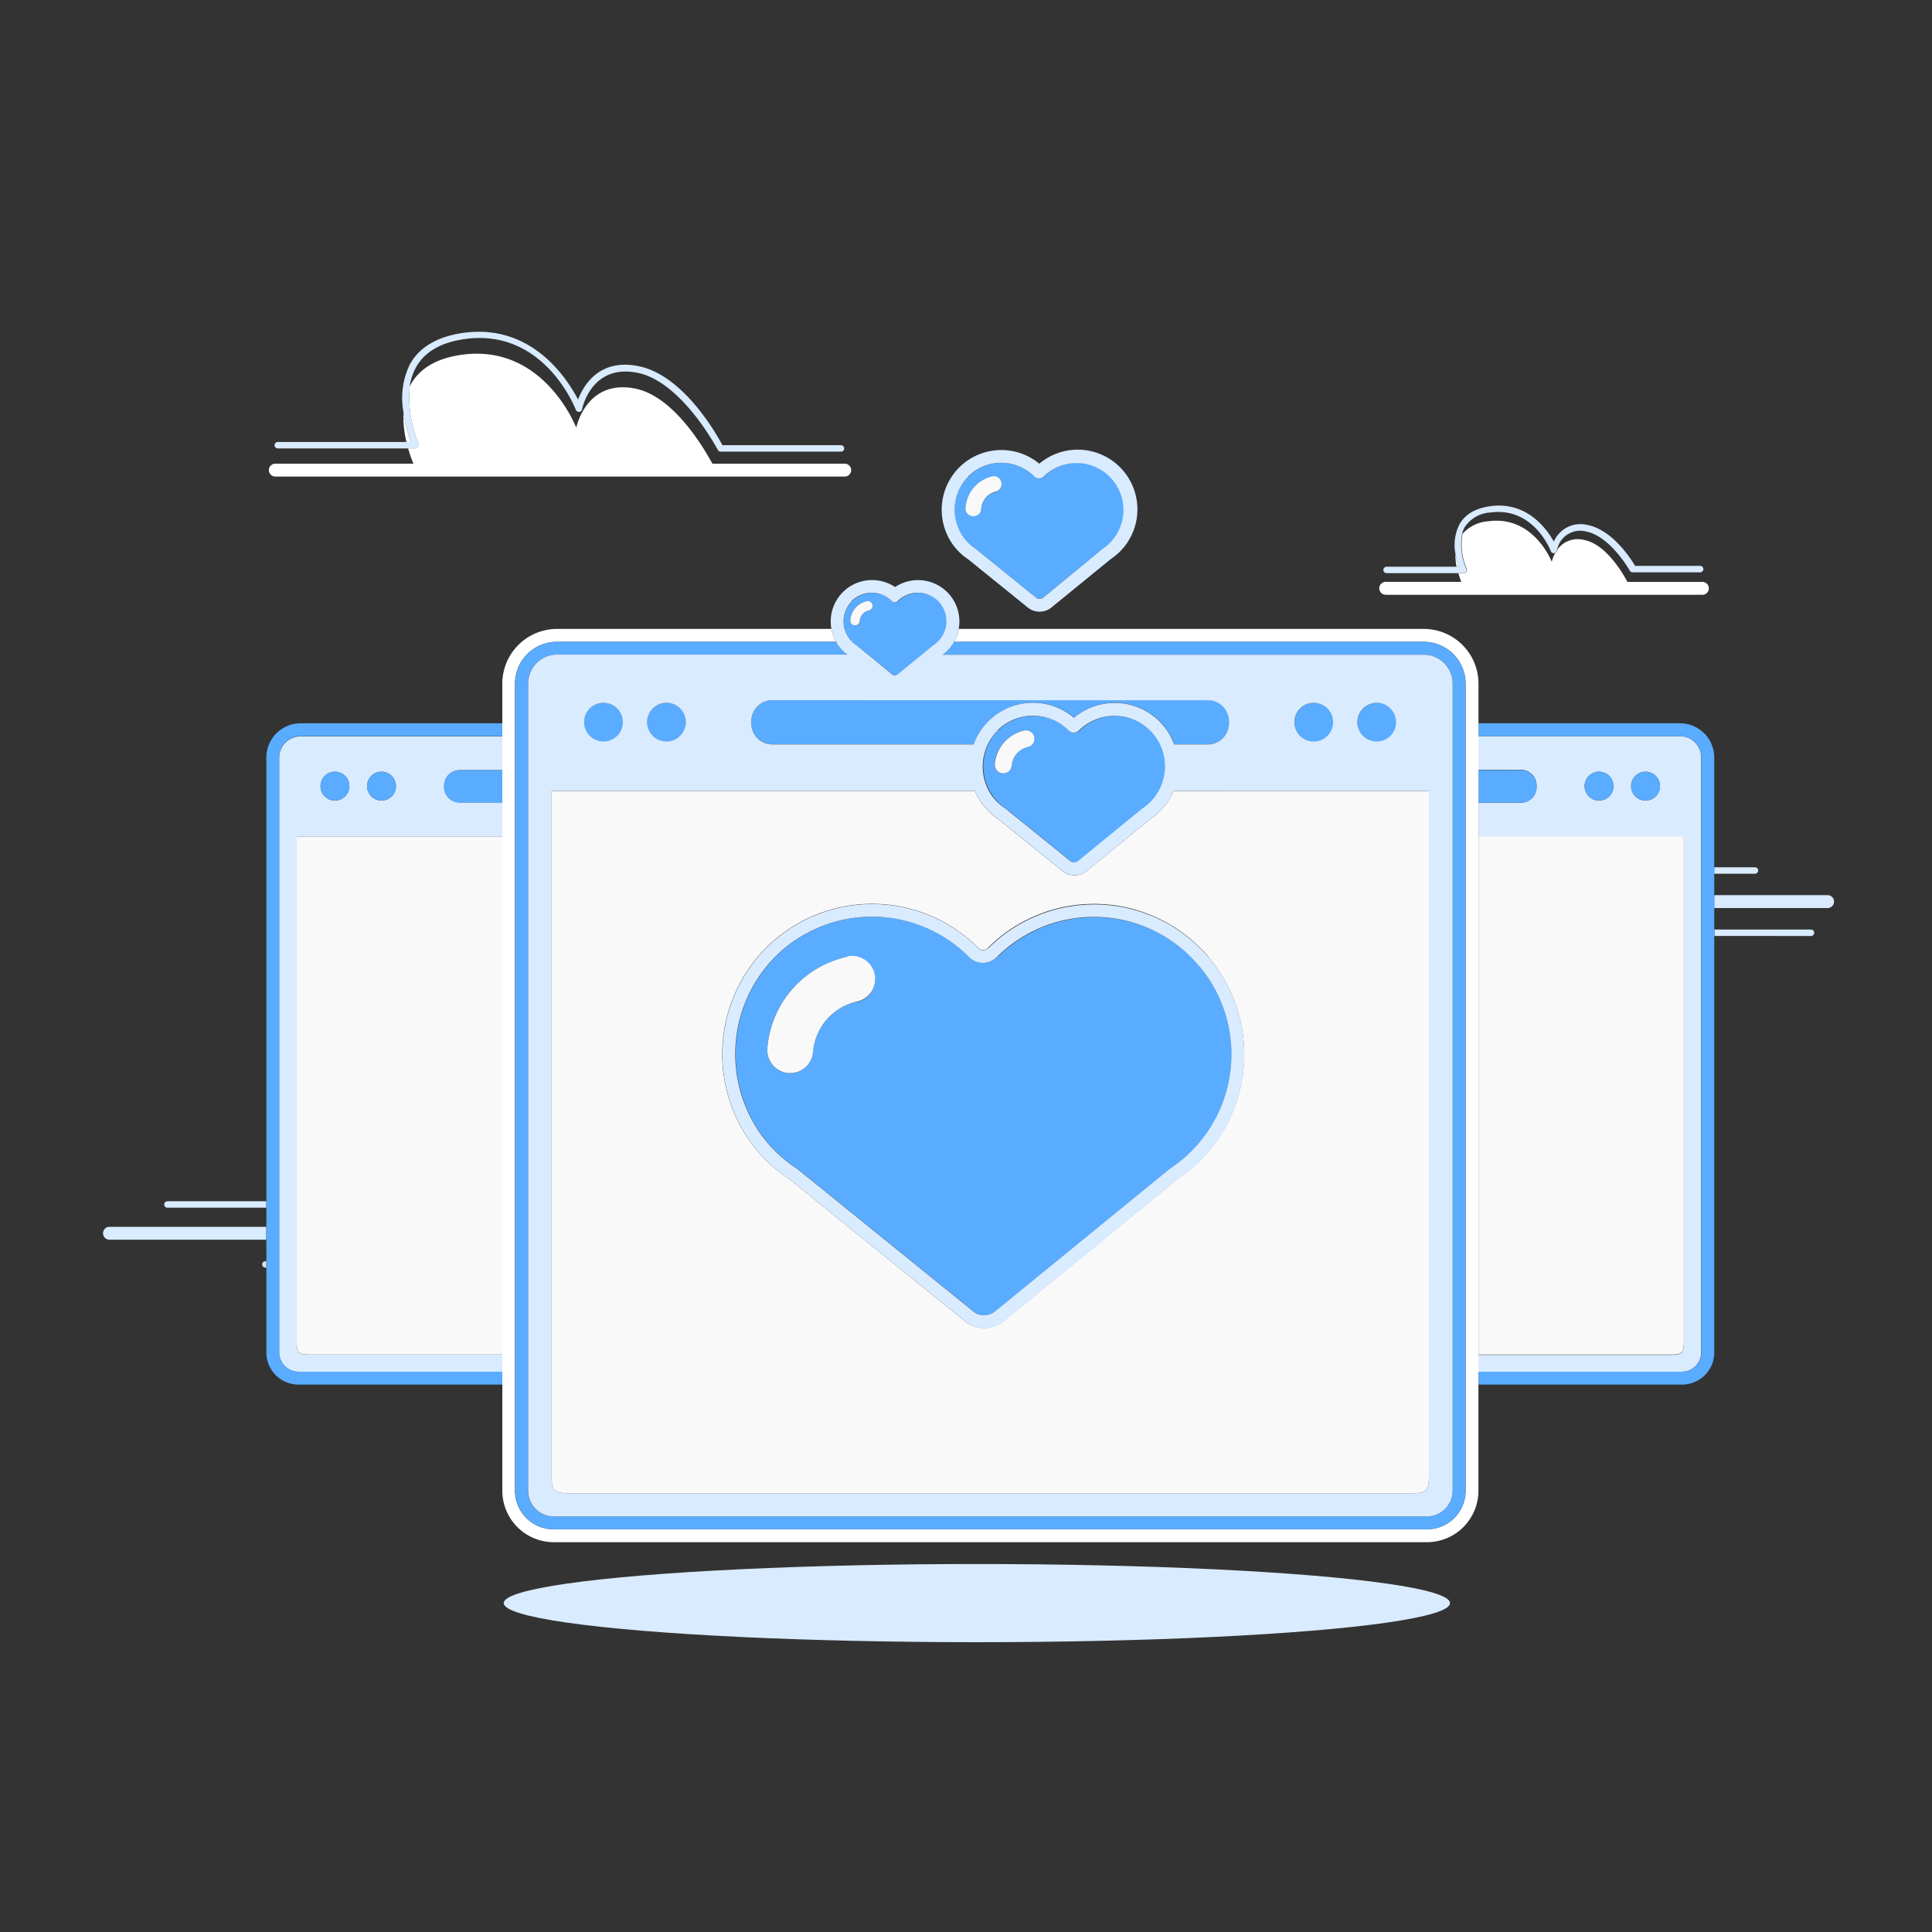 <svg id="Layer_1" data-name="Layer 1" xmlns="http://www.w3.org/2000/svg" viewBox="0 0 300 300"><rect x="0" y="0" width="300" height="300" fill="#333333" stroke="none"/><defs><style>.cls-1{fill:none;}.cls-2{fill:#d9ebff;}.cls-3{fill:#e1e1e6;}.cls-4{fill:#fff;}.cls-5{fill:#59acff;}.cls-6{fill:#f9f9fa;}</style></defs><title>Onvoarding-</title><path class="cls-1" d="M240.85,85.58c-.11-.28-2.77-6.88-9.33-6a5.09,5.09,0,0,0-4.06,2.31,4.29,4.29,0,0,0-.39,1,5.92,5.92,0,0,1,4-1.95c7.07-1,9.86,6.3,9.86,6.3a5.41,5.41,0,0,1,.55-1.4.47.47,0,0,1-.14.06A.48.48,0,0,1,240.85,85.58Z"/><path class="cls-2" d="M283.79,139h-17.6v2h17.6a1,1,0,0,0,0-2Z"/><path class="cls-2" d="M272.51,135.67a.5.5,0,0,0,0-1h-6.32v1Z"/><path class="cls-2" d="M281.21,145.34a.5.5,0,0,0,0-1h-15v1Z"/><path class="cls-2" d="M17,190.5a1,1,0,0,0,0,2H41.35v-2Z"/><path class="cls-2" d="M26,186.53a.5.5,0,1,0,0,1H41.35v-1Z"/><path class="cls-3" d="M41.21,195.84a.5.5,0,0,0,0,1h.14v-1Z"/><path class="cls-4" d="M62.65,64a17.13,17.13,0,0,0,.46,4.63h.72A22,22,0,0,1,62.65,64Z"/><path class="cls-2" d="M65,69.39a.5.5,0,0,0,0-.48A18.91,18.91,0,0,1,63.62,60a8.63,8.63,0,0,1,1-3c1.33-2.38,3.88-3.85,7.6-4.36,12.16-1.66,17,10.5,17.2,11a.51.51,0,0,0,.51.32.5.5,0,0,0,.45-.4c.06-.29,1.49-7,8.48-5.7s12.55,11.93,12.6,12a.5.5,0,0,0,.45.27h18.68a.5.5,0,0,0,0-1H112.18c-.94-1.76-6.14-11-13.17-12.3-6-1.14-8.39,3-9.25,5.21C88.11,58.88,82.65,50.23,72,51.68c-4,.55-6.85,2.19-8.34,4.86A12,12,0,0,0,62.65,64a22,22,0,0,0,1.18,4.63H43.13a.5.5,0,0,0,0,1H64.58A.5.5,0,0,0,65,69.39Z"/><path class="cls-4" d="M42.75,74h88.42a1,1,0,0,0,0-2H110.62c-1.84-3.37-6.39-10.6-12.07-11.68-7.56-1.44-9.07,6.09-9.07,6.09s-5-13.06-17.73-11.33c-4.54.62-6.95,2.57-8.13,4.93A18.91,18.91,0,0,0,65,68.92a.5.5,0,0,1-.46.7H63.37A19.58,19.58,0,0,0,64.2,72H42.75a1,1,0,0,0,0,2Z"/><path class="cls-2" d="M43.35,117.62v92.5A3,3,0,0,0,46.42,213H78v-2.65H48c-1.61,0-1.92-.32-1.92-1.93v-78.5H78V124.6h-6.6a2.42,2.42,0,0,1-2.42-2.42V122a2.42,2.42,0,0,1,2.42-2.42H78v-5.23H46.67A3.31,3.31,0,0,0,43.35,117.62Zm15.88,2.21A2.24,2.24,0,1,1,57,122.07,2.24,2.24,0,0,1,59.24,119.83Zm-7.22,0a2.24,2.24,0,1,1-2.24,2.24A2.24,2.24,0,0,1,52,119.83Z"/><path class="cls-5" d="M46.42,213a3,3,0,0,1-3.07-2.88v-92.5a3.31,3.31,0,0,1,3.31-3.31H78v-2H46.67a5.32,5.32,0,0,0-5.31,5.31v92.5A5,5,0,0,0,46.42,215H78v-2Z"/><path class="cls-6" d="M46.08,208.41c0,1.61.32,1.93,1.92,1.93H78V129.91H46.08Z"/><circle class="cls-5" cx="52.02" cy="122.07" r="2.24"/><circle class="cls-5" cx="59.24" cy="122.07" r="2.24"/><path class="cls-5" d="M68.94,122v.22a2.42,2.42,0,0,0,2.42,2.42H78v-5.06h-6.6A2.42,2.42,0,0,0,68.94,122Z"/><path class="cls-2" d="M236.18,119.54A2.42,2.42,0,0,1,238.6,122v.22a2.42,2.42,0,0,1-2.42,2.42h-6.6v5.32h31.89v78.5c0,1.61-.32,1.93-1.92,1.93h-30V213h31.54a3,3,0,0,0,3.07-2.88v-92.5a3.31,3.31,0,0,0-3.31-3.31h-31.3v5.23Zm19.34.29a2.24,2.24,0,1,1-2.24,2.24A2.24,2.24,0,0,1,255.52,119.83Zm-7.22,0a2.24,2.24,0,1,1-2.24,2.24A2.24,2.24,0,0,1,248.31,119.83Z"/><path class="cls-5" d="M266.19,135.67V117.62a5.32,5.32,0,0,0-5.31-5.31h-31.3v2h31.3a3.31,3.31,0,0,1,3.31,3.31v92.5a3,3,0,0,1-3.07,2.88H229.58v2h31.54a5,5,0,0,0,5.07-4.88V135.67Z"/><path class="cls-6" d="M261.47,208.41v-78.5H229.58v80.43h30C261.15,210.34,261.47,210,261.47,208.41Z"/><path class="cls-5" d="M238.6,122.17V122a2.42,2.42,0,0,0-2.42-2.42h-6.6v5.06h6.6A2.42,2.42,0,0,0,238.6,122.17Z"/><circle class="cls-5" cx="248.31" cy="122.07" r="2.24"/><circle class="cls-5" cx="255.52" cy="122.07" r="2.24"/><path class="cls-4" d="M229.58,210.34V106.15a8.5,8.5,0,0,0-8.49-8.49H148.87a6.33,6.33,0,0,1-.72,2h72.94a6.5,6.5,0,0,1,6.49,6.49V231.57a6,6,0,0,1-6.16,5.9H86.13a6,6,0,0,1-6.16-5.9V106.15a6.5,6.5,0,0,1,6.49-6.49h43.37a6.38,6.38,0,0,1-.73-2H86.46A8.5,8.5,0,0,0,78,106.15V231.57a8,8,0,0,0,8.16,7.9H221.41a8,8,0,0,0,8.16-7.9V210.34Z"/><path class="cls-5" d="M146.38,101.65h74.71a4.49,4.49,0,0,1,4.49,4.49V231.57a4,4,0,0,1-4.16,3.9H86.13a4,4,0,0,1-4.16-3.9V106.15a4.49,4.49,0,0,1,4.49-4.49h45.15A6.28,6.28,0,0,1,130,100c-.07-.11-.12-.23-.19-.35H86.46A6.5,6.5,0,0,0,80,106.15V231.57a6,6,0,0,0,6.16,5.9H221.41a6,6,0,0,0,6.16-5.9V106.15a6.5,6.5,0,0,0-6.49-6.49H148.14c-.07.13-.13.27-.22.39A6.39,6.39,0,0,1,146.38,101.65Z"/><path class="cls-6" d="M181.35,124.44a9.82,9.82,0,0,1-2.68,2.71l-9.94,8.11a3,3,0,0,1-3.74,0l-10-8.08a9.63,9.63,0,0,1-2.78-2.8,9.78,9.78,0,0,1-.82-1.55H85.66V229.26c0,2.18.43,2.61,2.61,2.61h131c2.18,0,2.61-.43,2.61-2.61V122.82H182.22A9.67,9.67,0,0,1,181.35,124.44Zm6.36,24.26a23.29,23.29,0,0,1-4.86,34.38L155.75,205.2a4.71,4.71,0,0,1-2.93,1,4.66,4.66,0,0,1-2.93-1l-27.27-22.07a22.78,22.78,0,0,1-6.71-6.71A23.42,23.42,0,0,1,119,147.13a23.28,23.28,0,0,1,32.92.06l0,0a1,1,0,0,0,.73.32,1.08,1.08,0,0,0,.78-.36,23.3,23.3,0,0,1,34.28,1.51Z"/><circle class="cls-5" cx="93.72" cy="112.17" r="3.03"/><circle class="cls-5" cx="103.5" cy="112.17" r="3.03"/><path class="cls-5" d="M116.66,112v.29a3.28,3.28,0,0,0,3.28,3.28h31.29a9.82,9.82,0,0,1,15.58-4.13,9.83,9.83,0,0,1,15.56,4.13h5.23a3.28,3.28,0,0,0,3.28-3.28V112a3.28,3.28,0,0,0-3.28-3.28H119.94A3.28,3.28,0,0,0,116.66,112Z"/><circle class="cls-5" cx="204.04" cy="112.17" r="3.03"/><circle class="cls-5" cx="213.82" cy="112.17" r="3.03"/><path class="cls-5" d="M154.85,148.61l0,0a3.05,3.05,0,0,1-2.16.91,3,3,0,0,1-2.15-.91l0,0a21.28,21.28,0,0,0-30.1-.06,21.52,21.52,0,0,0-2.8,26.77,20.76,20.76,0,0,0,6.21,6.18l27.35,22.14a2.65,2.65,0,0,0,1.67.59,2.69,2.69,0,0,0,1.68-.59l27.17-22.17a21.31,21.31,0,1,0-26.82-32.86Zm-21.77,6.93a8.74,8.74,0,0,0-6.84,7.84,3.56,3.56,0,0,1-3.54,3.27,1.84,1.84,0,0,1-.29,0,3.58,3.58,0,0,1-3.27-3.84,15.81,15.81,0,0,1,12.38-14.21,3.56,3.56,0,1,1,1.55,7Z"/><path class="cls-2" d="M153.44,147.19a1.08,1.08,0,0,1-.78.36,1,1,0,0,1-.73-.32l0,0a23.28,23.28,0,0,0-32.92-.06,23.42,23.42,0,0,0-3.06,29.28,22.78,22.78,0,0,0,6.71,6.71l27.27,22.07a4.66,4.66,0,0,0,2.93,1,4.71,4.71,0,0,0,2.93-1l27.11-22.12a23.31,23.31,0,1,0-29.42-35.89Zm32.76,2.8a21.29,21.29,0,0,1-4.53,31.48L154.5,203.64a2.69,2.69,0,0,1-1.68.59,2.65,2.65,0,0,1-1.67-.59l-27.35-22.14a20.76,20.76,0,0,1-6.21-6.18,21.52,21.52,0,0,1,2.8-26.77,21.28,21.28,0,0,1,30.1.06l0,0a3,3,0,0,0,2.15.91,3.05,3.05,0,0,0,2.16-.91l0,0A21.3,21.3,0,0,1,186.19,150Z"/><path class="cls-6" d="M131.53,148.58a15.81,15.81,0,0,0-12.38,14.21,3.58,3.58,0,0,0,3.27,3.84,1.84,1.84,0,0,0,.29,0,3.56,3.56,0,0,0,3.54-3.27,8.74,8.74,0,0,1,6.84-7.84,3.56,3.56,0,1,0-1.55-7Z"/><path class="cls-4" d="M226,86a9.28,9.28,0,0,0,.17,2h.34A12.61,12.61,0,0,1,226,86Z"/><path class="cls-2" d="M227.68,88.8a.5.5,0,0,0,0-.48,9.6,9.6,0,0,1-.65-5.43,4.29,4.29,0,0,1,.39-1,5.09,5.09,0,0,1,4.06-2.31c6.56-.89,9.22,5.7,9.33,6a.48.48,0,0,0,.51.32.47.47,0,0,0,.14-.06.48.48,0,0,0,.3-.34s0-.1.05-.21a3.64,3.64,0,0,1,4.4-2.78c3.86.74,6.83,6.05,6.86,6.1a.5.5,0,0,0,.44.26H264a.5.5,0,0,0,0-1h-10.1c-.68-1.14-3.55-5.61-7.4-6.35a4.49,4.49,0,0,0-5.22,2.58c-1.16-2.08-4.24-6.26-9.85-5.5-2.32.32-3.94,1.26-4.8,2.82A7.1,7.1,0,0,0,226,86a12.61,12.61,0,0,0,.51,2h-11.2a.5.5,0,0,0,0,1h11.93A.5.5,0,0,0,227.68,88.8Z"/><path class="cls-4" d="M215.18,92.36h49.17a1,1,0,0,0,0-2H252.71c-1-1.87-3.55-5.91-6.72-6.51a3.89,3.89,0,0,0-4.13,1.44c0,.12-.05.2-.05.21a.48.48,0,0,1-.3.34,5.41,5.41,0,0,0-.55,1.4s-2.79-7.26-9.86-6.3a5.92,5.92,0,0,0-4,1.95,9.6,9.6,0,0,0,.65,5.43.5.5,0,0,1-.46.7h-.83a10.74,10.74,0,0,0,.46,1.33H215.17a1,1,0,0,0,0,2Z"/><ellipse class="cls-2" cx="151.69" cy="248.93" rx="73.47" ry="6.07"/><path class="cls-5" d="M156.19,125.56l10.06,8.14a1,1,0,0,0,.62.22,1,1,0,0,0,.62-.22l10-8.16a7.84,7.84,0,1,0-9.87-12.09h0a1.12,1.12,0,0,1-.8.34,1.11,1.11,0,0,1-.79-.34h0a7.83,7.83,0,0,0-11.07,0,7.92,7.92,0,0,0-1,9.85A7.64,7.64,0,0,0,156.19,125.56ZM159,113.44a1.31,1.31,0,1,1,.57,2.56,3.22,3.22,0,0,0-2.52,2.88,1.31,1.31,0,0,1-1.3,1.2h-.11a1.32,1.32,0,0,1-1.2-1.41A5.82,5.82,0,0,1,159,113.44Z"/><path class="cls-6" d="M155.68,120.08h.11a1.31,1.31,0,0,0,1.3-1.2A3.22,3.22,0,0,1,159.6,116a1.31,1.31,0,1,0-.57-2.56,5.82,5.82,0,0,0-4.56,5.23A1.32,1.32,0,0,0,155.68,120.08Z"/><path class="cls-5" d="M133,100.2l5.68,4.6a.55.55,0,0,0,.35.12.56.56,0,0,0,.35-.12l5.65-4.61a4.43,4.43,0,1,0-5.57-6.83h0a.63.63,0,0,1-.45.19.63.63,0,0,1-.45-.19h0a4.42,4.42,0,0,0-6.26,0,4.47,4.47,0,0,0-.58,5.56A4.32,4.32,0,0,0,133,100.2Zm1.61-6.84a.74.74,0,1,1,.32,1.45,1.82,1.82,0,0,0-1.42,1.63.74.74,0,0,1-.74.68h-.06a.74.74,0,0,1-.68-.8A3.29,3.29,0,0,1,134.59,93.36Z"/><path class="cls-2" d="M130,100a6.28,6.28,0,0,0,1.59,1.65H86.46A4.49,4.49,0,0,0,82,106.15V231.57a4,4,0,0,0,4.16,3.9H221.41a4,4,0,0,0,4.16-3.9V106.15a4.49,4.49,0,0,0-4.49-4.49H146.38a6.39,6.39,0,0,0,1.55-1.61c.08-.13.14-.26.22-.39a6.33,6.33,0,0,0,.72-2,6.42,6.42,0,0,0-9.88-6.5,6.42,6.42,0,0,0-9.16,8.5C129.9,99.77,129.94,99.89,130,100Zm-26.51,9.14a3,3,0,1,1-3,3A3,3,0,0,1,103.5,109.14Zm-9.78,0a3,3,0,1,1-3,3A3,3,0,0,1,93.72,109.14Zm128.17,13.68V229.26c0,2.18-.43,2.61-2.61,2.61h-131c-2.18,0-2.61-.43-2.61-2.61V122.82H151.4a9.78,9.78,0,0,0,.82,1.55,9.63,9.63,0,0,0,2.78,2.8l10,8.08a3,3,0,0,0,3.74,0l9.94-8.11a9.82,9.82,0,0,0,2.68-2.71,9.67,9.67,0,0,0,.86-1.62Zm-67-9.39a7.83,7.83,0,0,1,11.07,0h0a1.11,1.11,0,0,0,.79.34,1.12,1.12,0,0,0,.8-.34h0a7.84,7.84,0,1,1,9.87,12.09l-10,8.16a1,1,0,0,1-.62.22,1,1,0,0,1-.62-.22l-10.06-8.14a7.64,7.64,0,0,1-2.29-2.28A7.92,7.92,0,0,1,154.93,113.43Zm58.9-4.29a3,3,0,1,1-3,3A3,3,0,0,1,213.82,109.14Zm-9.78,0a3,3,0,1,1-3,3A3,3,0,0,1,204,109.14Zm-16.44-.4a3.28,3.28,0,0,1,3.28,3.28v.29a3.28,3.28,0,0,1-3.28,3.28h-5.23a9.7,9.7,0,0,0-1.7-2.94,9.84,9.84,0,0,0-13.86-1.19,9.81,9.81,0,0,0-15.58,4.13H119.94a3.28,3.28,0,0,1-3.28-3.28V112a3.28,3.28,0,0,1,3.28-3.28Zm-55.33-15.4a4.42,4.42,0,0,1,6.26,0h0a.63.63,0,0,0,.45.19.63.63,0,0,0,.45-.19h0a4.43,4.43,0,1,1,5.57,6.83l-5.65,4.61a.56.56,0,0,1-.35.12.55.55,0,0,1-.35-.12L133,100.2a4.32,4.32,0,0,1-1.29-1.29A4.47,4.47,0,0,1,132.27,93.35Z"/><path class="cls-6" d="M132.7,97.11h.06a.74.74,0,0,0,.74-.68,1.82,1.82,0,0,1,1.42-1.63.74.74,0,1,0-.32-1.45,3.29,3.29,0,0,0-2.57,3A.74.74,0,0,0,132.7,97.11Z"/><path class="cls-5" d="M151.52,85.23l9.33,7.55a.9.9,0,0,0,.57.2.92.92,0,0,0,.57-.2l9.27-7.57A7.27,7.27,0,1,0,162.12,74h0a1,1,0,0,1-.74.31,1,1,0,0,1-.73-.31h0a7.26,7.26,0,0,0-10.27,0,7.35,7.35,0,0,0-1,9.14A7.09,7.09,0,0,0,151.52,85.23ZM154.16,74a1.22,1.22,0,0,1,.53,2.37A3,3,0,0,0,152.36,79a1.21,1.21,0,0,1-1.21,1.11h-.1a1.22,1.22,0,0,1-1.11-1.31A5.4,5.4,0,0,1,154.16,74Z"/><path class="cls-2" d="M150.34,86.85l9.26,7.49a2.91,2.91,0,0,0,3.65,0l9.22-7.52A9.27,9.27,0,1,0,161.38,72a9.26,9.26,0,0,0-12.43.58,9.31,9.31,0,0,0-1.22,11.65A9.07,9.07,0,0,0,150.34,86.85Zm0-12.86a7.26,7.26,0,0,1,10.27,0h0a1,1,0,0,0,.73.31,1,1,0,0,0,.74-.31h0a7.27,7.27,0,1,1,9.15,11.22L162,92.79a.92.92,0,0,1-.57.2.9.9,0,0,1-.57-.2l-9.33-7.55a7.09,7.09,0,0,1-2.12-2.11A7.35,7.35,0,0,1,150.36,74Z"/><path class="cls-6" d="M151.05,80.16h.1A1.21,1.21,0,0,0,152.36,79a3,3,0,0,1,2.33-2.68,1.22,1.22,0,0,0-.53-2.37,5.4,5.4,0,0,0-4.23,4.85A1.22,1.22,0,0,0,151.05,80.16Z"/></svg>